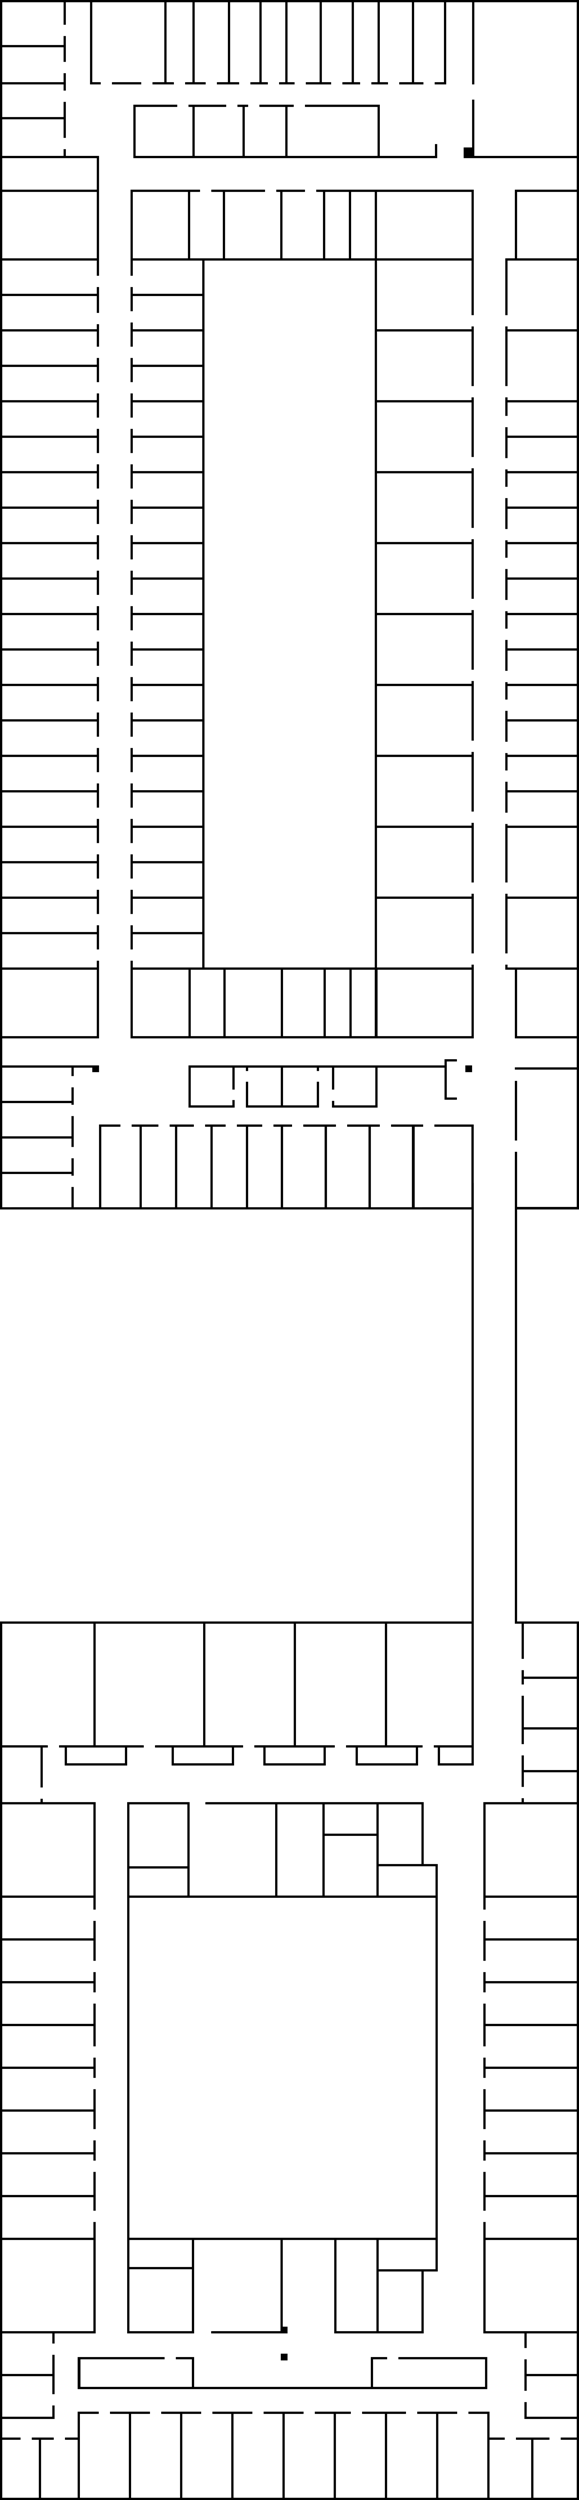<svg xmlns="http://www.w3.org/2000/svg" width="1029.001" height="4442.001" viewBox="0 0 1029.001 4442.001">
  <path id="Tracciato_9" data-name="Tracciato 9" d="M948,4442H0V2881H838V2149H0V0H1029V281h0V2149H919v732h110V4442H948Zm-78-4h74V4335H917v-4h59.5v4H948v103h77V4335H996.5v-4H1025v-33H932v-30h4v26h89v-72H936v26h-4v-56h4v26h89v-72H936v26h-4v-26H859V3948h4v28h162v-72H863v24h-4v-69h4v41h162v-72H863v11h-4v-36h4v21h162v-72H863v31h-4v-71h4v36h162v-72H863v16h-4v-36h4v16h162v-72H863v36h-4v-76h4v36h162v-72H863v16h-4v-36h4v16h162v-72H863v36h-4v-71h4v31h162v-72H863v21h-4V3202h68v-7h4v7h94v-53H931v26h-4v-56h4v26h94v-72H931v26h-4v-86h4v56h94v-86H931v10h-4v-25.5h4V2979h94v-94H931v62.5h-4V2885H915V2046.5h4v98h106v-244H915v-4h110V1845H915V1723H898v-9h4v5h123V1597H902v97h-4V1588h4v5h123V1471H902v97h-4V1464h4v3h123v-59H902v36h-4v-55h4v15h123v-59H902v24h-4v-31h4v3h123v-59H902v36h-4v-55h4v15h123v-59H902v24h-4v-31h4v3h123v-59H902v36h-4v-55h4v15h123v-59H902v24h-4v-31h4v3h123v-59H902v36h-4v-55h4v15h123V967H902v24h-4V960h4v3h123V904H902v36h-4V885h4v15h123V841H902v24h-4V834h4v3h123V778H902v36h-4V759h4v15h123V715H902v24h-4V706h4v5h123V589H902v97h-4V580h4v5h123V463H902v97h-4V459h17V337h110V281H824V262h15V177h4V277h182V4H843V150h-4V4H793V150H772.5v-4H789V4H736V146h16.5v4h-43v-4H732V4H675V146h14.5v4H660v-4h11V4H629V146h11v4H608.5v-4H625V4H572V146h16.5v4h-45v-4H568V4H511V146h12.5v4H496v-4h11V4H465V146h11v4H445v-4h16V4H409V146h16v4H385.5v-4H405V4H346V146h19.5v4H329v-4h13V4H296V146h13v4H271v-4h21V4H164V146h15v4H160V4H117V44h-4V4H4V80H113V64h4V84h0v26h-4V84H4v62H113V130h4v20h0v11h-4V150H4v58H113V181h4v31h0v33h-4V212H4v65H113V265h4v12h59V490h-4V463H4v59H172V510h4v46h-4V526H4v59H172v-9h4v40h-4V589H4v59H172V636h4v43h-4V652H4v59H172V699h4v43h-4V715H4v59H172V762h4v43h-4V778H4v59H172V825h4v43h-4V841H4v59H172V888h4v43h-4V904H4v59H172V951h4v43h-4V967H4v59H172v-12h4v43h-4v-27H4v59H172v-12h4v43h-4v-27H4v59H172v-12h4v43h-4v-27H4v59H172v-12h4v43h-4v-27H4v59H172v-12h4v43h-4v-27H4v59H172v-12h4v43h-4v-27H4v59H172v-12h4v43h-4v-27H4v59H172v-12h4v43h-4v-27H4v59H172v-12h4v43h-4v-27H4v59H172v-12h4v43h-4v-27H4v59H172v-12h4v43h-4v-27H4v59H172v-12h4v138H4v48H176v12H164v-8H131v15h-4v-15H4v59H127v-24h4v31h-4v-3H4v59H127v-36h4v55h-4v-15H4v59H127v-24h4v31h-4v-3H4v59H127v-36h4v36h45V1998h38v4H180v143h68V2002H234v-4h47.5v4H252v143h59V2002h-9.5v-4h43v4H315v143h59V2002h-9.5v-4H401v4H378v143h59V2002H421v-4h45v4H441v143h58V2002H486v-4h33v4H503.1v143h73.8V2002H539v-4h58v4H581.1v143h73.8V2002H617v-4h58v4H659.1v143H732V2002H695v-4h57v4H737v143H837.8V2002H772v-4h69.9v104h.1V3137H778v-32h-7v-4h67V2885H688v216h63v4h-8v32H632v-32H615v-4h69V2885H526v216h69v4H579v32H468v-32H452v-4h70V2885H365v216h67v4H416v32H305v-32H275.5v-4H361V2885H170v216h85.5v4H226v32H115v-32H105v-4h61V2885H4v216H85v4H76v71H72v-71H4v97H72v-6h4v6h94v191h-4v-21H4v72H166v-31h4v71h-4v-36H4v72H166v-16h4v36h-4v-16H4v72H166v-36h4v76h-4v-36H4v72H166v-16h4v36h-4v-16H4v72H166v-36h4v71h-4v-31H4v72H166v-21h4v36h-4v-11H4v72H166v-41h4v69h-4v-24H4v72H166v-28h4v198H97v18H93v-18H4v72H93v-34h4v70H93v-32H4v72H93v-20h4v24H4v33H36.5v4H4v103H69V4335H56.5v-4h39v4H73v103h65V4335H115.5v-4H138v-46h37.5v4H142v149h87V4289H195.5v-4h71v4H233v149h87V4289H286.5v-4h71v4H324v149h87V4289H377.5v-4h71v4H415v149h87V4289H468.5v-4h71v4H506v149h87V4289H559.5v-4h64v4H597v149h87V4289H643.5v-4h78v4H688v149h87V4289H741.5v-4h71v4H779v149h87V4289H832.5v-4H870v46h27v4H870Zm-7-296h162V3980H863ZM4,4142H166V3980H4Zm859-774h162V3206H863ZM4,3368H166V3206H4Zm778-235h56v-28H782Zm-146-28v28H739v-28H636Zm-164,0v28H575v-28H472Zm-163,0v28H412v-28H309Zm-190,0v28H222v-28H119ZM919,1841h106V1723H919ZM4,1841H172V1723H4ZM919,459h106V341H919ZM4,459H172V341H4ZM172,337V281H4v56ZM345,4245H138v-57H292.5v4H143v49H341v-49H312.5v-4H345v53H659v-53h29v4H663v49H862v-49H708v-4H866v57H345Zm166-51H499v-12h12v12h0Zm242-48H594V3980H502.5v154H511v12H375.278v-4H498.5V3980H345v166H226V3202H337v166H489V3206H365v-4H753v110h25v724H753v110h0Zm-80-4h76V4036H673Zm-75,0h71V3980H598Zm-368,0H341V4032H230Zm443-110H774v-52H673Zm-443-4H341v-48H230Zm0-52H774V3372H230Zm443-608H774v-52H673Zm-96,0h92V3262H577Zm-84,0h80V3206H493Zm-263,0H333v-48H230Zm0-52H333V3206H230Zm443-54v50h76V3206H673Zm-96-4h92v-52H577ZM919,2026.5h-4v-106h4v106ZM671,1968H590v-12h4v8h73v-67H594v39h-4v-39H567v6h-4v-6H503v67h60v-42h4v46H437v-46h4v42h58v-67H441v6h-4v-6H417v39h-4v-39H339v67h74v-9.5h4V1968l-4,0H335v-75H671v75h0Zm141-14H790v-57H671v-4H790v-11h22v4H794v64h18v4h0Zm27-49H827v-12h12v12h0Zm-168-60H232V1707h4v12H359.426v-59H236v27h-4v-43h4v12H359.426v-59H236v27h-4v-43h4v12H359.426v-59H236v27h-4v-43h4v12H359.426v-59H236v27h-4v-43h4v12H359.426v-59H236v27h-4v-43h4v12H359.426v-59H236v27h-4v-43h4v12H359.426v-59H236v27h-4v-43h4v12H359.426v-59H236v27h-4v-43h4v12H359.426v-59H236v27h-4v-43h4v12H359.426v-59H236v27h-4v-43h4v12H359.426v-59H236v27h-4v-43h4v12H359.426V967H236v27h-4V951h4v12H359.426V904H236v27h-4V888h4v12H359.426V841H236v27h-4V825h4v12H359.426V778H236v27h-4V762h4v12H359.426V715H236v27h-4V699h4v12H359.426V652H236v27h-4V636h4v12H359.426V589H236v27h-4V573h4v12H359.426V526H236v27h-4V510h4v12H359.426V463H236v27h-4V337H355.5v4H338V459h58V341H375.5v-4H471v4H400V459h98V341h-7v-4h51v4H502V459h72V341H562v-4H842V560h-4V463H670V585H838v-5h4V686h-4V589H670V711H838v-5h4V812h-4V715H670V837H838v-5h4V938h-4V841H670V963H838v-5h4v106h-4V967H670v122H838v-5h4v106h-4v-97H670v122H838v-5h4v106h-4v-97H670v122H838v-5h4v106h-4v-97H670v122H838v-5h4v106h-4v-97H670v122H838v-5h4v106h-4v-97H670v122H838v-5h4v131H671Zm0-4H838V1723H671Zm-46,0h41V1723H625Zm-46,0h42V1723H579Zm-76,0h72V1723H503Zm-102,0h98V1723H401Zm-62,0h58V1723H339Zm-103,0h99V1723H236ZM363.424,526V1719H666V463H363.424ZM670,459H838V341H670Zm-46,0h42V341H624Zm-46,0h42V341H578Zm-342,0h98V341H236ZM675,281H237V186h78v4H241v87H342V190h-7v-4h67v4H346v87h85V190h-9v-4h19v4h-6v87h72V190H461v-4h61v4H511v87H671V190H542v-4H675v91h98V256h4v25H675ZM199,150v-4h52v4H199Z"/>
</svg>

